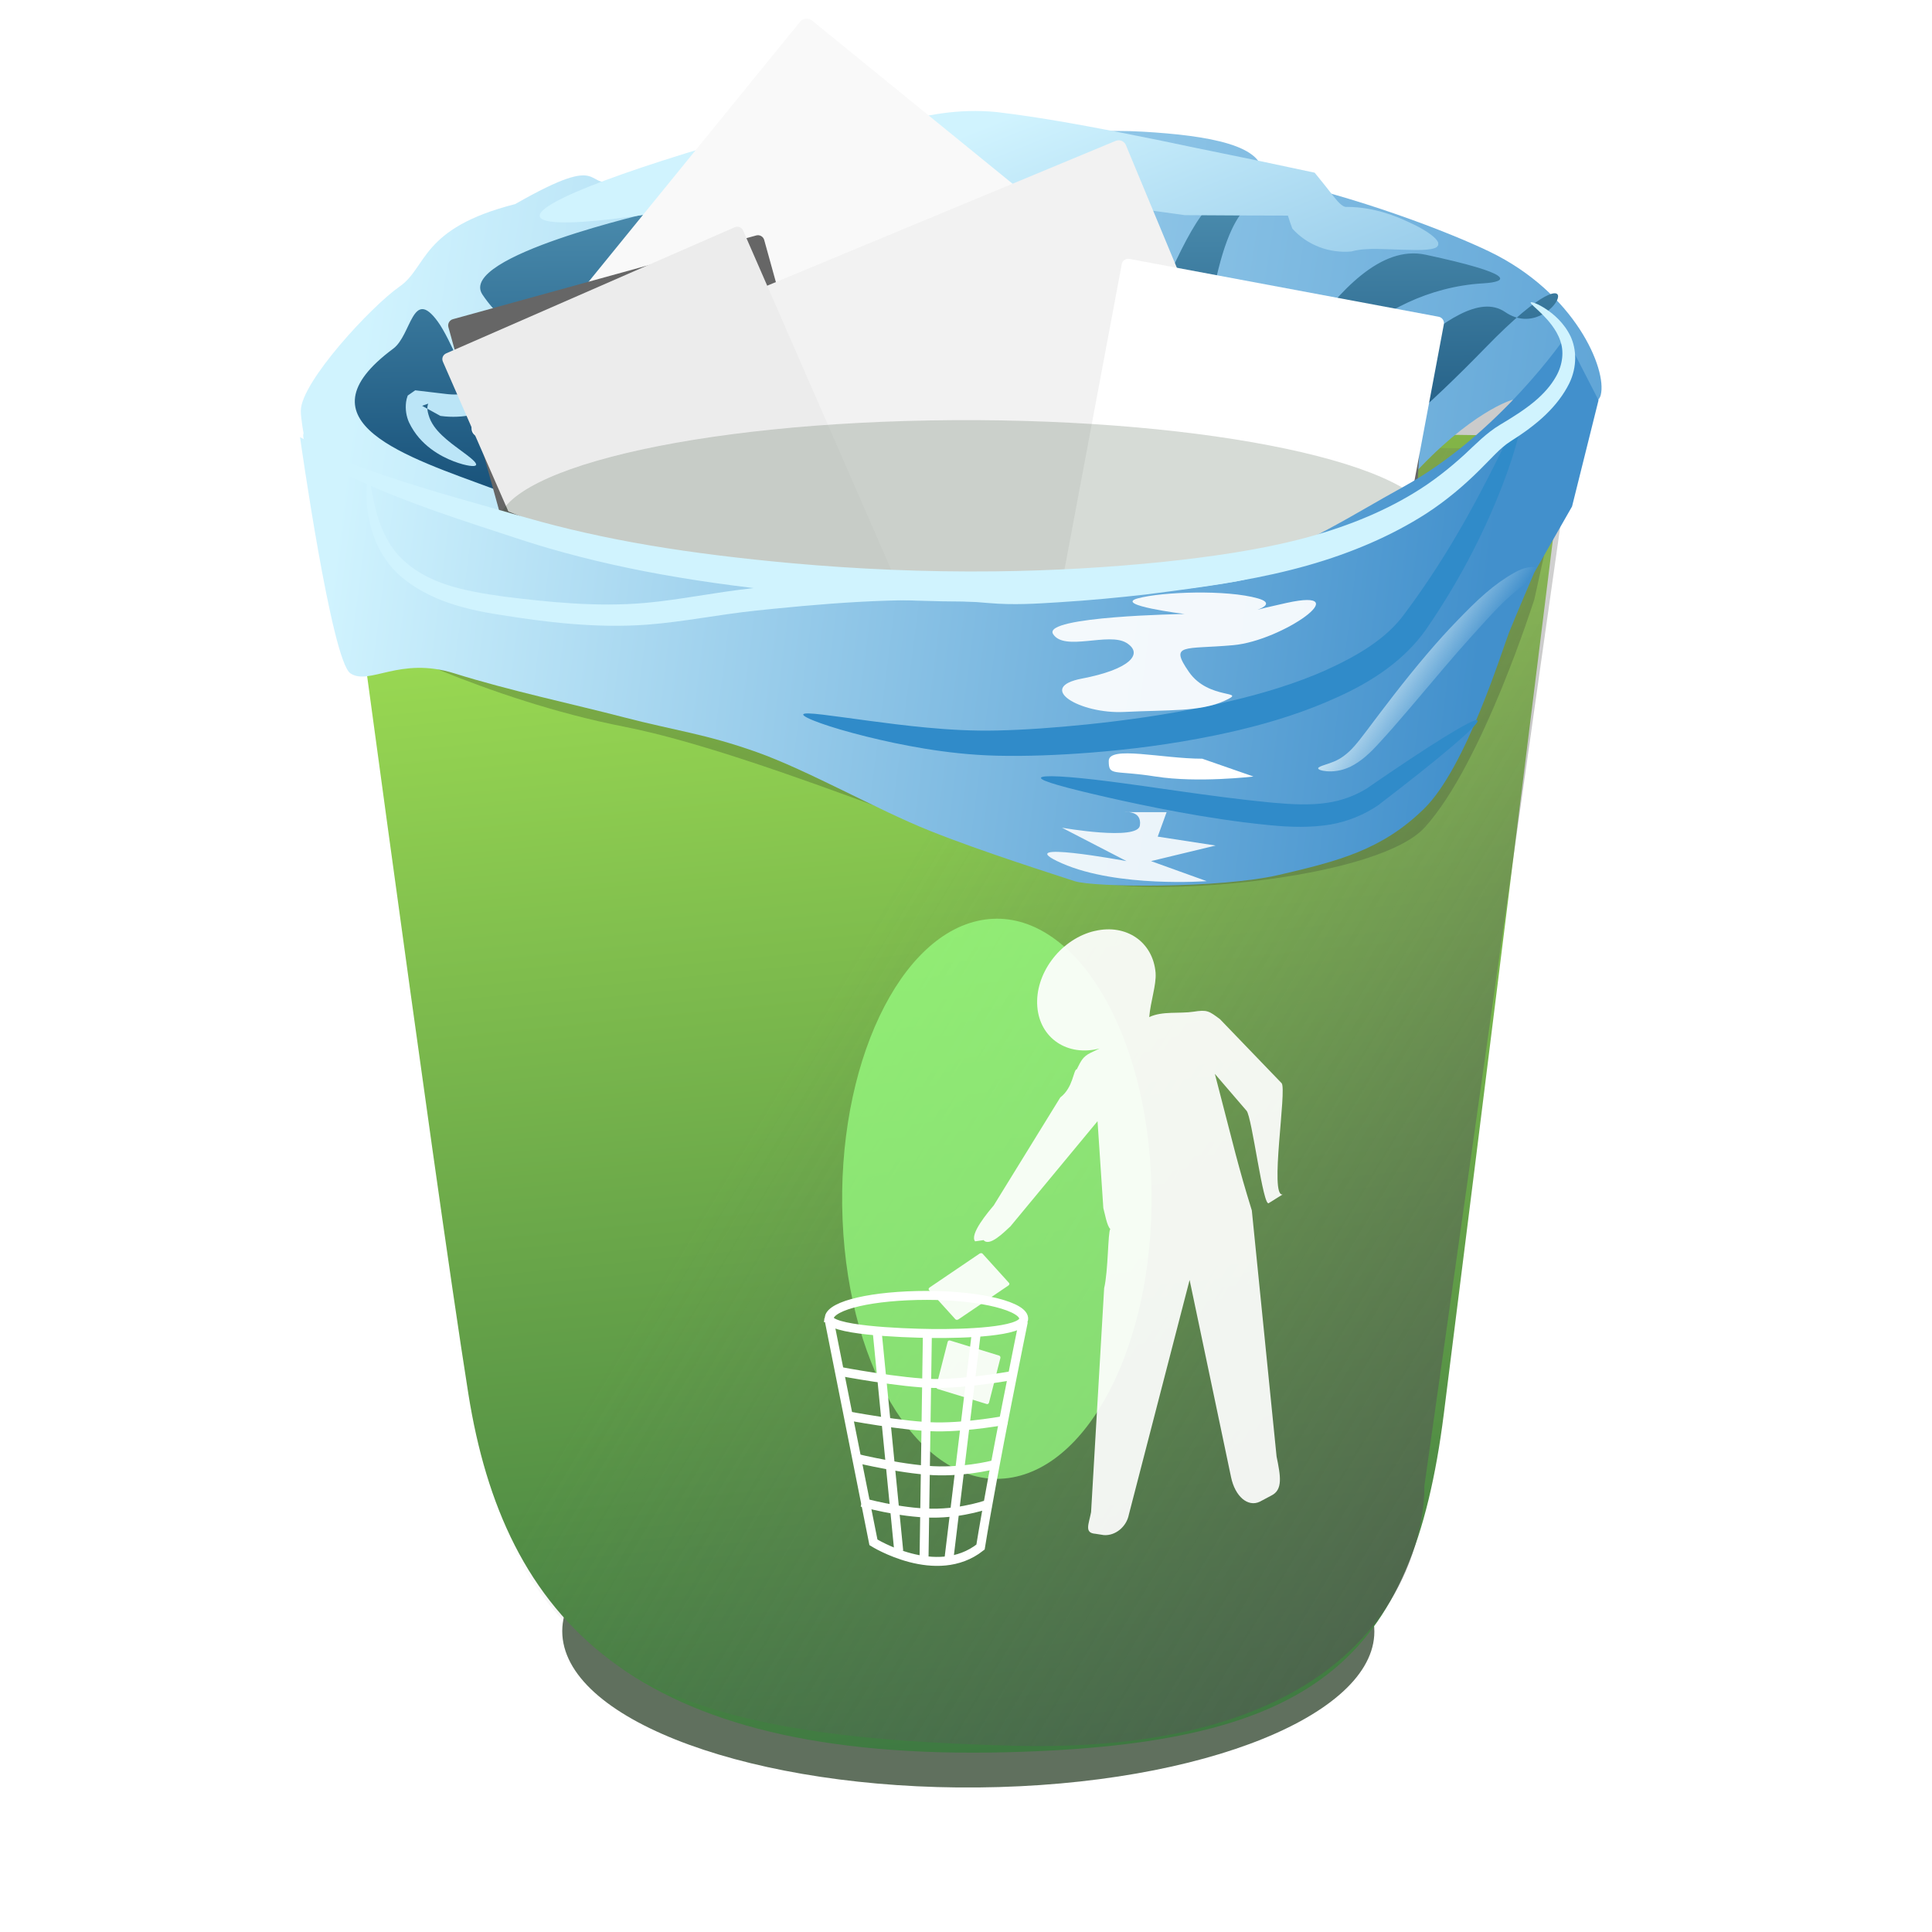<?xml version="1.0" encoding="UTF-8" standalone="no"?>
<!-- Created with Inkscape (http://www.inkscape.org/) -->

<svg
   xmlns:dc="http://purl.org/dc/elements/1.1/"
   xmlns:cc="http://creativecommons.org/ns#"
   xmlns:rdf="http://www.w3.org/1999/02/22-rdf-syntax-ns#"
   xmlns:svg="http://www.w3.org/2000/svg"
   xmlns="http://www.w3.org/2000/svg"
   xmlns:xlink="http://www.w3.org/1999/xlink"
   xmlns:sodipodi="http://sodipodi.sourceforge.net/DTD/sodipodi-0.dtd"
   xmlns:inkscape="http://www.inkscape.org/namespaces/inkscape"
   width="256"
   height="256"
   id="svg2"
   version="1.1"
   inkscape:version="0.48.3.1 r9886"
   sodipodi:docname="user-trash-full.svg">
  <defs
     id="defs4">
    <inkscape:path-effect
       effect="skeletal"
       id="path-effect3942"
       is_visible="true"
       pattern="M 0,5 C 0,2.24 2.24,0 5,0 7.76,0 10,2.24 10,5 10,7.76 7.76,10 5,10 2.24,10 0,7.76 0,5 z"
       copytype="single_stretched"
       prop_scale="1"
       scale_y_rel="false"
       spacing="0"
       normal_offset="0"
       tang_offset="0"
       prop_units="false"
       vertical_pattern="false"
       fuse_tolerance="0" />
    <linearGradient
       inkscape:collect="always"
       id="linearGradient3924">
      <stop
         style="stop-color:#ebfafe;stop-opacity:1;"
         offset="0"
         id="stop3926" />
      <stop
         style="stop-color:#ebfafe;stop-opacity:0;"
         offset="1"
         id="stop3928" />
    </linearGradient>
    <inkscape:path-effect
       effect="skeletal"
       id="path-effect3912"
       is_visible="true"
       pattern="m -4.041,800.352 c 0,-2.76 2.24,-5 5,-5 2.76,0 5,2.24 5,5 0,2.76 -2.24,5 -5,5 -2.76,0 -5,-2.24 -5,-5 z"
       copytype="single_stretched"
       prop_scale="0.4"
       scale_y_rel="false"
       spacing="0"
       normal_offset="0"
       tang_offset="0"
       prop_units="false"
       vertical_pattern="false"
       fuse_tolerance="0" />
    <inkscape:path-effect
       effect="skeletal"
       id="path-effect3880"
       is_visible="true"
       pattern="M 0,5 C 0,2.24 2.24,0 5,0 7.76,0 10,2.24 10,5 10,7.76 7.76,10 5,10 2.24,10 0,7.76 0,5 z"
       copytype="single_stretched"
       prop_scale="0.3"
       scale_y_rel="false"
       spacing="0"
       normal_offset="0"
       tang_offset="0"
       prop_units="false"
       vertical_pattern="false"
       fuse_tolerance="0" />
    <inkscape:path-effect
       effect="skeletal"
       id="path-effect3868"
       is_visible="true"
       pattern="m 1.01,795.301 c 0,-2.76 2.24,-5 5,-5 2.76,0 5,2.24 5,5 0,2.76 -2.24,5 -5,5 -2.76,0 -5,-2.24 -5,-5 z"
       copytype="single_stretched"
       prop_scale="1"
       scale_y_rel="false"
       spacing="0"
       normal_offset="0"
       tang_offset="0"
       prop_units="false"
       vertical_pattern="false"
       fuse_tolerance="0" />
    <inkscape:path-effect
       effect="skeletal"
       id="path-effect3864"
       is_visible="true"
       pattern="m 4.041,804.393 c 0,-2.76 2.24,-5 5,-5 2.76,0 5,2.24 5,5 0,2.76 -2.24,5 -5,5 -2.76,0 -5,-2.24 -5,-5 z"
       copytype="single_stretched"
       prop_scale="0.3"
       scale_y_rel="false"
       spacing="0"
       normal_offset="0"
       tang_offset="0"
       prop_units="false"
       vertical_pattern="false"
       fuse_tolerance="0" />
    <inkscape:path-effect
       effect="skeletal"
       id="path-effect3860"
       is_visible="true"
       pattern="M 0,5 C 0,2.24 2.24,0 5,0 7.76,0 10,2.24 10,5 10,7.76 7.76,10 5,10 2.24,10 0,7.76 0,5 z"
       copytype="single_stretched"
       prop_scale="0.29"
       scale_y_rel="false"
       spacing="0"
       normal_offset="0"
       tang_offset="0"
       prop_units="false"
       vertical_pattern="false"
       fuse_tolerance="0" />
    <inkscape:path-effect
       effect="skeletal"
       id="path-effect3856"
       is_visible="true"
       pattern="M 0,5 C 0,2.24 2.24,0 5,0 7.76,0 10,2.24 10,5 10,7.76 7.76,10 5,10 2.24,10 0,7.76 0,5 z"
       copytype="single_stretched"
       prop_scale="0.3"
       scale_y_rel="false"
       spacing="0"
       normal_offset="0"
       tang_offset="0"
       prop_units="false"
       vertical_pattern="false"
       fuse_tolerance="0" />
    <inkscape:path-effect
       effect="skeletal"
       id="path-effect3852"
       is_visible="true"
       pattern="m 0.59,5.885 c 0,-2.76 2.24,-5 5,-5 2.76,0 5,2.24 5,5 0,2.76 -2.24,5 -5,5 -2.76,0 -5,-2.24 -5,-5 z"
       copytype="single_stretched"
       prop_scale="0.4"
       scale_y_rel="false"
       spacing="0"
       normal_offset="0"
       tang_offset="0"
       prop_units="false"
       vertical_pattern="false"
       fuse_tolerance="0" />
    <linearGradient
       id="linearGradient3844">
      <stop
         id="stop3846"
         offset="0"
         style="stop-color:#4290cc;stop-opacity:1;" />
      <stop
         id="stop3848"
         offset="1"
         style="stop-color:#d0f3fe;stop-opacity:1;" />
    </linearGradient>
    <linearGradient
       id="linearGradient3838">
      <stop
         id="stop3840"
         offset="0"
         style="stop-color:#535353;stop-opacity:0.623;" />
      <stop
         id="stop3842"
         offset="1"
         style="stop-color:#666666;stop-opacity:0" />
    </linearGradient>
    <linearGradient
       id="linearGradient3786">
      <stop
         style="stop-color:#0a426c;stop-opacity:1;"
         offset="0"
         id="stop3788" />
      <stop
         style="stop-color:#98e4fc;stop-opacity:1;"
         offset="1"
         id="stop3790" />
    </linearGradient>
    <linearGradient
       id="linearGradient3768">
      <stop
         style="stop-color:#3c7741;stop-opacity:1;"
         offset="0"
         id="stop3770" />
      <stop
         style="stop-color:#a9e955;stop-opacity:1;"
         offset="1"
         id="stop3772" />
    </linearGradient>
    <filter
       inkscape:collect="always"
       id="filter3904"
       x="-1.213"
       width="3.425"
       y="-0.976"
       height="2.952">
      <feGaussianBlur
         inkscape:collect="always"
         stdDeviation="33.684"
         id="feGaussianBlur3906" />
    </filter>
    <filter
       inkscape:collect="always"
       id="filter3934"
       x="-0.14"
       width="1.279"
       y="-0.564"
       height="2.129">
      <feGaussianBlur
         inkscape:collect="always"
         stdDeviation="23.279"
         id="feGaussianBlur3936" />
    </filter>
    <linearGradient
       id="linearGradient3844-9">
      <stop
         id="stop3846-1"
         offset="0"
         style="stop-color:#4290cc;stop-opacity:1;" />
      <stop
         id="stop3848-2"
         offset="1"
         style="stop-color:#d0f3fe;stop-opacity:1;" />
    </linearGradient>
    <filter
       inkscape:collect="always"
       id="filter4002">
      <feGaussianBlur
         inkscape:collect="always"
         stdDeviation="6.335"
         id="feGaussianBlur4004" />
    </filter>
    <filter
       inkscape:collect="always"
       id="filter4016"
       x="-0.111"
       width="1.222"
       y="-0.566"
       height="2.131">
      <feGaussianBlur
         inkscape:collect="always"
         stdDeviation="11.189"
         id="feGaussianBlur4018" />
    </filter>
    <filter
       inkscape:collect="always"
       id="filter4265">
      <feGaussianBlur
         inkscape:collect="always"
         stdDeviation="2.243"
         id="feGaussianBlur4267" />
    </filter>
    <linearGradient
       inkscape:collect="always"
       xlink:href="#linearGradient3844"
       id="linearGradient4341"
       gradientUnits="userSpaceOnUse"
       x1="996.005"
       y1="277.734"
       x2="908.126"
       y2="59.541"
       gradientTransform="matrix(0.418,0,0,0.418,-252.295,789.4)" />
    <linearGradient
       inkscape:collect="always"
       xlink:href="#linearGradient3838"
       id="linearGradient4354"
       gradientUnits="userSpaceOnUse"
       gradientTransform="matrix(0.418,0,0,0.418,-251.578,791.182)"
       x1="1100.561"
       y1="461.566"
       x2="868.226"
       y2="322.165" />
    <linearGradient
       inkscape:collect="always"
       xlink:href="#linearGradient3786"
       id="linearGradient4358"
       gradientUnits="userSpaceOnUse"
       x1="918.91"
       y1="197.962"
       x2="917.327"
       y2="-59.627"
       gradientTransform="matrix(0.418,0,0,0.418,-252.295,789.4)" />
    <linearGradient
       inkscape:collect="always"
       xlink:href="#linearGradient3844"
       id="linearGradient4361"
       gradientUnits="userSpaceOnUse"
       x1="1212.857"
       y1="193.143"
       x2="720"
       y2="116"
       gradientTransform="matrix(0.418,0,0,0.418,-252.295,789.4)" />
    <linearGradient
       inkscape:collect="always"
       xlink:href="#linearGradient3768"
       id="linearGradient4365"
       gradientUnits="userSpaceOnUse"
       x1="935.178"
       y1="578.402"
       x2="891.465"
       y2="144.116"
       gradientTransform="matrix(0.418,0,0,0.418,-252.295,789.4)" />
    <linearGradient
       inkscape:collect="always"
       xlink:href="#linearGradient3844-9"
       id="linearGradient4553"
       gradientUnits="userSpaceOnUse"
       x1="195.667"
       y1="90.279"
       x2="44.641"
       y2="71.088" />
    <linearGradient
       inkscape:collect="always"
       xlink:href="#linearGradient3924"
       id="linearGradient4555"
       gradientUnits="userSpaceOnUse"
       gradientTransform="matrix(0.418,0,0,0.418,-252.295,789.4)"
       x1="1045.132"
       y1="210.822"
       x2="1067.436"
       y2="226.536" />
  </defs>
  <sodipodi:namedview
     id="base"
     pagecolor="#ffffff"
     bordercolor="#666666"
     borderopacity="1.0"
     inkscape:pageopacity="0.0"
     inkscape:pageshadow="2"
     inkscape:zoom="1.6948819"
     inkscape:cx="2.8227538"
     inkscape:cy="151.22955"
     inkscape:document-units="px"
     inkscape:current-layer="layer1"
     showgrid="false"
     showguides="true"
     inkscape:guide-bbox="true"
     inkscape:window-width="1434"
     inkscape:window-height="850"
     inkscape:window-x="0"
     inkscape:window-y="26"
     inkscape:window-maximized="1"
     inkscape:snap-global="false" />
  <g
     inkscape:label="Layer 1"
     inkscape:groupmode="layer"
     id="layer1"
     transform="translate(0,-796.362)">
    <path
       sodipodi:type="arc"
       style="opacity:0.851;fill:#253a21;fill-opacity:1;stroke:none;filter:url(#filter3934)"
       id="path3932"
       sodipodi:cx="963.68555"
       sodipodi:cy="560.05591"
       sodipodi:rx="200.01021"
       sodipodi:ry="49.497471"
       d="m 1163.118,556.295 c 8.393,27.258 -74.092,51.038 -184.235,53.115 -110.143,2.077 -206.236,-18.336 -214.629,-45.594 -8.393,-27.258 74.092,-51.038 184.235,-53.115 109.73,-2.069 205.602,18.188 214.545,45.332"
       transform="matrix(0.269,0,0,0.418,-130.926,778.423)"
       sodipodi:start="6.2071318"
       sodipodi:end="12.485013"
       sodipodi:open="true" />
    <path
       style="fill:url(#linearGradient4365);fill-opacity:1;stroke:none"
       d="m 44.081,852.064 c 0,0 13.281,99.45 17.979,128.992 4.699,29.541 21.649,48.789 71.525,47.483 40.457,-1.06 53.547,-11.842 57.725,-44.805 4.178,-32.963 16.158,-129.559 16.158,-129.559"
       id="path2998"
       inkscape:connector-curvature="0"
       sodipodi:nodetypes="czszc" />
    <path
       style="opacity:0.478;fill:#1a1a1a;fill-opacity:1;stroke:none;filter:url(#filter4002)"
       d="m 726.547,911.604 c -8.863,6.141 -31.315,30.305 -31.315,39.396 0,9.091 12.122,56.568 12.122,56.568 0,0 40.406,21.213 86.873,30.305 46.467,9.091 132.342,47.052 155.563,51.518 26.264,5.051 95.305,-1.823 110.107,-18.183 19.193,-21.213 36.366,-75.761 36.366,-75.761 0,0 9.091,-41.416 11.112,-49.498 2.02,-8.081 -8.081,-32.325 -35.355,-45.457 -12.253,-5.9 -41.829,-17.522 -71.974,-23.719 1.356,-9.884 -16.716,-13.055 -38.016,-14.279 -21.299,-1.225 -44.397,3.068 -67.378,3.826 -45.962,1.515 -72.339,2.588 -98.086,11.352 -12.873,4.382 -2.554,-9.848 -33.374,7.789 -30.106,7.638 -27.781,20.001 -36.644,26.142 z"
       id="path3776-3"
       inkscape:connector-curvature="0"
       sodipodi:nodetypes="zscssscsscssscz"
       transform="matrix(0.399,0,0,0.399,-234.095,478.562)" />
    <path
       style="fill:url(#linearGradient4354);fill-opacity:1;stroke:none"
       d="m 44.798,853.846 c 0,0 11.034,81.672 16.474,123.806 5.441,42.134 29.108,48.867 73,50.027 55.99,1.48 54.458,-34.38 54.458,-34.38 L 208.184,855.957"
       id="path2998-5"
       inkscape:connector-curvature="0"
       sodipodi:nodetypes="czscc" />
    <path
       sodipodi:type="arc"
       style="opacity:0.851;fill:#99ff84;fill-opacity:1;stroke:none;filter:url(#filter3904)"
       id="path3882"
       sodipodi:cx="934.39111"
       sodipodi:cy="392.37061"
       sodipodi:rx="33.335033"
       sodipodi:ry="41.416252"
       d="m 967.63,389.224 c 1.399,22.807 -12.349,42.705 -30.706,44.443 -18.357,1.738 -34.373,-15.342 -35.771,-38.15 -1.399,-22.807 12.349,-42.705 30.706,-44.443 18.074,-1.711 33.936,14.835 35.708,37.248"
       transform="matrix(0.615,0,0,0.896,-442.562,603.642)"
       sodipodi:start="6.2071318"
       sodipodi:end="12.46847"
       sodipodi:open="true" />
    <path
       style="opacity:0.918;fill:#ffffff;fill-opacity:1;stroke:none"
       d="m 145.091,919.712 c -0.134,0.032 -0.272,0.061 -0.406,0.099 -4.329,1.221 -7.568,5.663 -7.238,9.925 0.325,4.202 4.001,6.659 8.255,5.555 l -1.141,0.548 c -1.145,0.55 -1.328,1.147 -1.88,2.207 -0.461,0.019 -0.451,2.413 -2.187,3.731 l -8.818,14.308 c -0.765,0.906 -3.24,3.842 -2.47,4.761 l 1.126,-0.161 c 0.77,0.919 2.686,-1.025 3.557,-1.827 l 11.54,-13.933 0.767,11.512 c 0.19,0.652 0.471,2.373 0.922,2.773 -0.325,0.418 -0.267,5.577 -0.813,7.836 l -1.733,29.688 c -0.308,1.621 -0.937,2.757 0.594,2.864 l 1.102,0.172 c 1.531,0.107 3.006,-1.109 3.314,-2.73 l 8.047,-31.076 5.488,26.114 c 0.531,2.572 2.233,4.025 3.815,3.264 l 1.509,-0.803 c 1.581,-0.762 1.242,-2.609 0.711,-5.181 l -3.281,-32.609 c -1.012,-3.28 -1.399,-4.677 -2.173,-7.557 l -2.725,-10.539 4.199,4.887 c 0.73,0.811 2.202,12.963 2.959,12.231 l 1.829,-1.143 c -1.8,0.435 0.59,-13.927 -0.14,-14.738 l -8.162,-8.477 c -1.494,-1.115 -1.706,-1.275 -3.525,-0.994 -1.82,0.281 -4.135,-0.113 -5.855,0.713 0.172,-2.074 0.943,-4.23 0.844,-5.81 l 0,-0.047 c -0.341,-4.106 -3.885,-6.521 -8.028,-5.562 z m -15.188,42.712 c -0.037,0.012 -0.068,0.021 -0.102,0.044 l -6.621,4.49 c -0.135,0.091 -0.176,0.246 -0.086,0.346 l 3.502,3.868 c 0.09,0.1 0.272,0.101 0.406,0.01 l 6.613,-4.48 c 0.135,-0.091 0.176,-0.246 0.086,-0.346 l -3.502,-3.868 c -0.068,-0.075 -0.185,-0.096 -0.297,-0.064 z m -4.127,11.551 c -0.097,0.015 -0.182,0.094 -0.211,0.208 l -1.501,5.875 c -0.039,0.152 0.039,0.307 0.172,0.348 l 6.511,1.997 c 0.133,0.041 0.266,-0.044 0.305,-0.196 l 1.501,-5.882 c 0.039,-0.152 -0.032,-0.301 -0.164,-0.341 l -6.519,-2.003 c -0.033,-0.01 -0.062,-0.009 -0.094,-0.004 z"
       id="path4020"
       inkscape:connector-curvature="0"
       sodipodi:nodetypes="ccsccccccccccccccccccccccccccccccccccccccccccccccccccccccccc" />
    <g
       id="g4386">
      <path
         sodipodi:nodetypes="zscssscsscssscz"
         inkscape:connector-curvature="0"
         id="path3776"
         d="m 52.947,834.332 c -3.704,2.567 -13.088,12.666 -13.088,16.465 0,3.8 5.066,23.642 5.066,23.642 0,0 19.391,-13.246 38.811,-9.446 19.421,3.8 54.477,3.811 64.182,5.678 10.977,2.111 32.74,-4.099 38.926,-10.937 8.022,-8.866 13.53,-10.387 13.53,-10.387 0,0 10.892,2.716 11.736,-0.662 0.844,-3.377 -3.378,-13.51 -14.777,-18.998 -5.121,-2.466 -17.482,-7.323 -30.081,-9.913 0.567,-4.131 -6.987,-5.456 -15.889,-5.968 -8.902,-0.512 -18.556,1.282 -28.16,1.599 -19.21,0.633 -30.234,1.082 -40.995,4.745 -5.38,1.832 -1.067,-4.116 -13.948,3.256 -12.583,3.192 -11.611,8.359 -15.315,10.926 z"
         style="fill:url(#linearGradient4361);fill-opacity:1;stroke:none" />
      <path
         sodipodi:nodetypes="cscssszsssssssssssssssssc"
         inkscape:connector-curvature="0"
         id="path3794"
         d="m 71.628,841.087 c 0,0 -4.327,-0.633 -7.705,-5.7 -3.377,-5.066 22.798,-10.977 22.798,-10.977 0,0 -3.166,23.748 0.633,29.236 3.8,5.488 3.589,-9.816 5.7,-17.837 2.111,-8.022 -5.488,-11.61 -0.422,-14.143 5.066,-2.533 17.175,-1.292 23.22,4.433 6.045,5.725 0.422,33.986 6.333,25.542 5.911,-8.444 5.488,-32.086 11.399,-30.82 5.911,1.267 22.587,2.744 14.565,15.621 -8.287,13.302 -10.766,20.687 -4.855,18.576 5.911,-2.111 13.812,-35.735 20.265,-32.508 4.644,2.322 0.844,-2.322 -2.111,9.499 -2.955,11.821 -4.644,23.854 0.422,23.009 5.066,-0.844 15.199,-27.442 27.02,-24.909 11.821,2.533 11.188,3.589 7.599,3.8 -14.533,0.855 -24.487,13.51 -20.687,16.043 3.8,2.533 16.887,-16.887 23.642,-12.243 6.755,4.644 12.666,-10.977 -2.533,4.644 -15.199,15.621 -29.131,26.176 -50.24,26.598 -21.109,0.422 -69.872,-3.589 -81.271,-7.81 -11.399,-4.222 -26.387,-8.866 -13.299,-18.576 2.445,-1.814 2.533,-8.233 5.911,-3.589 3.377,4.644 8.971,23.326 14.46,23.748 5.488,0.422 -0.844,-21.637 -0.844,-21.637 z"
         style="fill:url(#linearGradient4358);fill-opacity:1;stroke:none" />
      <path
         inkscape:connector-curvature="0"
         inkscape:original-d="m 92.632117,822.9327 c 0,0 5.419782,0 11.441763,6.75499 6.02198,6.755 -9.032971,13.51 -6.021981,18.99843 3.010991,5.48843 15.657151,15.62093 15.657151,15.62093"
         inkscape:path-effect="#path-effect3868"
         id="path3866"
         d="m 92.632,822.933 c 0.005,-0.116 0.033,-0.231 0.087,-0.343 0,0 0,0 0,0 0.051,-0.106 0.127,-0.21 0.224,-0.308 0,0 0,0 0,0 0,0 0,0 0,0 0,0 0,0 0,0 0.197,-0.195 0.494,-0.37 0.871,-0.507 0,0 0,0 0,0 0,0 0,0 0,0 0.748,-0.272 1.867,-0.397 3.204,-0.236 0,0 0,0 0,0 1.406,0.175 3.091,0.656 4.867,1.534 1.776,0.878 3.64,2.157 5.359,3.79 0,0 0,0 0,0 1.089,1.002 2.05,2.466 2.608,4.459 0,0 0,0 0,0 0.366,1.686 0.326,3.34 -0.108,4.807 0,0 0,0 0,0 -0.892,2.857 -2.371,5.112 -3.719,6.672 -0.867,1.131 -1.702,2.081 -2.351,2.915 -0.33,0.424 -0.606,0.812 -0.813,1.178 -0.205,0.436 -0.35,0.569 -0.285,0.433 0,0 0,0 0,0 0.032,-0.33 -0.062,-0.611 -0.257,-0.981 0,0 0,0 0,0 0.514,1.22 1.603,2.532 2.727,4.025 0,0 0,0 0,0 0,0 0,0 0,1e-5 0,0 0,0 0,0 1.545,1.994 3.068,3.832 4.378,5.51 0,0 0,0 0,0 1.567,2.008 2.816,3.747 3.596,5.148 0,0 0,0 0,0 0.425,0.762 0.71,1.422 0.837,1.966 0,0 0,0 0,0 0.066,0.281 0.088,0.531 0.067,0.748 0,0 0,0 0,0 -0.011,0.11 -0.034,0.211 -0.068,0.304 0,0 0,0 0,0 0,0 0,0 0,0 -0.076,0.121 -0.114,0.186 -0.131,0.221 0,0 0,0 0,0 -0.017,0.034 -0.016,0.04 -0.015,0.041 0,0 0,0 0,0 0,0 0,0 0,0 0,0 0,0 0,0 0,0 0,0 0,0 0,0 0,0 0,0 0,0 0,0 0,0 3e-5,6e-5 2e-5,5e-5 2e-5,5e-5 0,0 10e-6,10e-6 -6e-5,-10e-6 0,0 0,0 0,0 0,0 0,0 0,0 0,0 0,0 0,0 0,0 0,0 0,0 0,0 0,0 0,0 0,0 0,0 0,0 -7.4e-4,-2.2e-4 -0.006,-3.6e-4 -0.036,0.024 0,0 0,0 0,0 -0.03,0.025 -0.086,0.075 -0.188,0.176 0,0 0,0 0,0 0,0 0,0 0,0 -0.084,0.053 -0.179,0.096 -0.285,0.129 0,0 0,0 0,0 -0.209,0.065 -0.461,0.092 -0.753,0.081 0,0 0,0 0,0 -0.565,-0.022 -1.279,-0.186 -2.118,-0.486 0,0 0,0 0,0 -1.541,-0.551 -3.513,-1.56 -5.756,-3.02 0,0 0,0 0,0 -1.866,-1.212 -3.946,-2.749 -6.092,-4.706 0,0 0,0 0,0 0,0 -10e-7,0 -10e-7,0 -1.477,-1.292 -3.177,-2.991 -4.696,-5.477 0,0 0,0 0,0 -0.886,-1.631 -1.232,-3.421 -0.974,-5.211 0,0 0,0 0,0 0.306,-1.697 0.847,-3.047 1.467,-4.005 0.469,-0.777 0.957,-1.488 1.444,-2.14 0.959,-1.282 1.88,-2.295 2.637,-3.148 1.209,-1.565 2.186,-2.481 2.397,-3.184 0,0 0,0 0,0 0.082,-0.195 0.196,-0.286 0.233,-0.224 0,0 0,0 0,0 0.161,0.033 0.067,-0.212 -0.085,-0.603 0,0 0,0 0,0 -1.049,-1.472 -2.058,-2.763 -3.017,-3.836 -0.959,-1.073 -1.871,-1.932 -2.677,-2.646 0,0 0,0 0,0 -0.763,-0.683 -1.386,-1.237 -1.845,-1.723 0,0 0,0 0,0 0,0 0,0 0,0 -0.232,-0.245 -0.408,-0.474 -0.534,-0.696 0,0 0,0 0,0 0,0 0,0 0,0 0,0 0,0 0,0 -0.066,-0.112 -0.116,-0.223 -0.15,-0.333 0,0 0,0 0,0 -0.035,-0.116 -0.054,-0.231 -0.049,-0.347 0,0 0,0 0,0 z"
         style="fill:#d0f3fe;fill-opacity:1;fill-rule:evenodd;stroke:none" />
      <path
         inkscape:connector-curvature="0"
         inkscape:original-d="m 66.456528,841.08675 c 0,0 4.22187,4.64406 -0.844377,7.59937 -5.066247,2.95531 -10.132494,0.42219 -10.132494,0.42219 0,0 -2.533121,4.22187 7.599373,8.86593"
         inkscape:path-effect="#path-effect3880"
         id="path3878"
         d="m 66.457,841.087 c 0.02,-0.017 0.044,-0.028 0.073,-0.034 0,0 0,0 0,0 0.026,-0.005 0.056,-0.006 0.089,-0.002 0.065,0.008 0.143,0.033 0.233,0.076 0,0 0,0 0,0 0,0 0,0 0,0 0.171,0.084 0.385,0.235 0.624,0.461 0,0 0,0 0,0 0.416,0.39 0.932,1.012 1.315,1.97 0,0 0,0 0,0 0.325,0.808 0.506,1.885 0.153,3.1 0,0 0,0 0,0 -0.439,1.293 -1.424,2.456 -2.653,3.191 0,0 0,0 0,0 0,0 -10e-7,0 -10e-7,0 -1.049,0.653 -2.275,1.165 -3.614,1.459 -1.339,0.294 -2.791,0.369 -4.252,0.172 -0.022,-0.003 -0.045,-0.006 -0.067,-0.009 -0.826,-0.449 -1.63,-0.898 -2.419,-1.332 0.021,-0.009 0.043,-0.018 0.064,-0.026 1e-6,0 3e-6,0 4e-6,0 0.054,-0.021 0.107,-0.042 0.161,-0.062 1e-6,0 3e-6,0 4e-6,0 0.197,-0.075 0.392,-0.144 0.585,-0.208 -0.031,0.064 -0.056,0.149 -0.078,0.248 -0.092,0.347 -0.023,0.787 0.107,1.221 0.307,1.124 1.025,2.002 1.808,2.75 0.783,0.749 1.631,1.366 2.344,1.892 0.713,0.526 1.296,0.958 1.67,1.296 0.374,0.338 0.545,0.582 0.48,0.725 -0.065,0.142 -0.361,0.175 -0.867,0.101 -0.506,-0.074 -1.226,-0.253 -2.112,-0.593 -0.885,-0.341 -1.94,-0.844 -3.005,-1.646 -1.064,-0.803 -2.139,-1.908 -2.901,-3.513 -0.341,-0.771 -0.516,-1.695 -0.386,-2.702 0.038,-0.272 0.108,-0.556 0.216,-0.847 0.232,-0.163 0.47,-0.329 0.714,-0.499 2e-6,0 4e-6,0 6e-6,0 0.066,-0.046 0.133,-0.093 0.201,-0.14 2e-6,0 4e-6,-10e-6 6e-6,-10e-6 0.027,-0.019 0.054,-0.037 0.081,-0.056 1.265,0.146 2.59,0.299 3.947,0.467 0.017,0.002 0.033,0.004 0.05,0.007 2.169,0.28 4.29,-0.161 5.916,-1.028 0,0 1e-6,0 1e-6,0 0,0 0,0 0,0 0.887,-0.5 1.6,-1.037 1.88,-1.664 0,0 0,0 0,0 0.304,-0.539 0.33,-1.234 0.27,-1.837 0,0 0,0 0,0 -0.083,-0.746 -0.314,-1.386 -0.471,-1.871 -10e-7,0 -10e-7,0 -10e-7,0 -0.091,-0.279 -0.163,-0.505 -0.197,-0.68 0,0 0,0 0,0 0,0 0,0 0,0 -0.019,-0.093 -0.027,-0.172 -0.022,-0.235 0.002,-0.032 0.008,-0.061 0.018,-0.085 0,0 0,0 0,0 0.01,-0.027 0.025,-0.049 0.045,-0.065 z"
         style="fill:#bbe5f7;fill-opacity:1;fill-rule:evenodd;stroke:none" />
      <path
         inkscape:connector-curvature="0"
         inkscape:original-d="m 71.522774,825.04363 32.930606,-8.02155 8.86593,2.53312 c 0,0 10.97687,-4.22187 18.15405,-3.3775 7.17719,0.84438 26.17561,4.22187 26.17561,4.22187 l 14.77658,1.68875 c 0,0 2.11091,5.06625 6.33277,4.64406 4.2219,-0.42218 11.82125,2.11094 11.82125,2.11094"
         inkscape:path-effect="#path-effect3942"
         id="path3940"
         d="m 71.523,825.044 c -0.231,-0.946 2.918,-2.645 8.701,-4.8 5.783,-2.154 14.202,-4.764 24.315,-7.535 2.751,0.718 5.621,1.495 8.591,2.325 7e-5,-3e-5 7e-5,-3e-5 7e-5,-3e-5 -0.118,-3e-5 -0.237,-6e-5 -0.355,7e-5 -0.33,3.1e-4 -0.661,0.001 -0.994,0.002 0.139,-0.056 0.275,-0.109 0.408,-0.16 0,0 0,0 0,0 0.483,-0.187 0.965,-0.366 1.445,-0.538 0,0 0,0 0,0 1.568,-0.563 3.187,-1.08 4.851,-1.541 3.844,-1.144 8.417,-2.097 13.574,-1.586 0.022,0.003 0.044,0.005 0.067,0.008 5.651,0.671 10.964,1.671 15.926,2.619 3.556,0.695 6.979,1.394 10.24,2.089 5.93,1.196 11.292,2.32 15.907,3.317 0,0 0,0 0,0 0.921,1.129 1.788,2.214 2.598,3.254 0,0 0,0 0,0 0.278,0.351 0.583,0.704 0.871,0.947 0.288,0.242 0.561,0.375 0.798,0.333 0,0 0,0 0,0 1.92,0.009 3.512,0.335 4.856,0.729 1.344,0.395 2.442,0.861 3.354,1.292 0,0 0,0 0,0 1.299,0.588 2.276,1.16 2.932,1.658 0,0 0,0 0,0 0.363,0.276 0.629,0.53 0.794,0.757 0,0 0,0 0,0 0,0 0,0 0,0 0.087,0.118 0.146,0.229 0.176,0.332 0,0 0,0 0,0 0,0 0,0 0,0 -0.013,0.137 -0.013,0.212 -0.009,0.252 0.004,0.039 0.011,0.045 0.012,0.046 0,0 0,0 0,0 0,0 0,0 0,0 0,0 0,0 0,0 0,0 0,0 0,0 0,0 0,0 0,0 0,0 0,0 0,0 1.2e-4,7e-5 9e-5,6e-5 9e-5,6e-5 0,0 3e-5,1e-5 -1.1e-4,-10e-6 0,0 0,0 0,0 0,0 0,0 0,0 0,0 0,0 0,0 0,0 0,0 0,0 0,0 0,0 0,0 0,0 0,0 0,0 -0.001,-1.7e-4 -0.011,2e-4 -0.037,0.029 -0.027,0.03 -0.071,0.089 -0.143,0.208 0,0 0,0 0,0 0,0 0,0 0,0 -0.084,0.065 -0.194,0.122 -0.329,0.17 0,0 0,0 0,0 0,0 0,0 0,0 -0.26,0.092 -0.612,0.154 -1.054,0.192 0,0 0,0 0,0 -0.798,0.067 -1.881,0.051 -3.217,0.01 0,0 0,0 0,0 -0.993,-0.025 -2.11,-0.091 -3.269,-0.104 -1.159,-0.013 -2.361,0.024 -3.478,0.337 0,0 0,0 0,0 -1.418,0.124 -2.86,-0.065 -4.208,-0.574 -1.348,-0.509 -2.601,-1.337 -3.603,-2.452 0,0 0,0 0,0 -0.218,-0.567 -0.413,-1.144 -0.588,-1.729 -6e-5,-1.4e-4 -6e-5,-1.4e-4 -6e-5,-1.4e-4 -4.181,-0.008 -8.764,-0.02 -13.647,-0.06 -3.373,-0.45 -6.912,-0.952 -10.582,-1.504 -5.038,-0.735 -10.219,-1.599 -15.475,-2.216 -0.021,-0.002 -0.041,-0.005 -0.062,-0.007 -2.924,-0.44 -6.326,0.352 -9.931,1.15 -1.45,0.351 -2.873,0.746 -4.267,1.176 -10e-6,0 -10e-6,0 -10e-6,0 -0.426,0.131 -0.843,0.264 -1.249,0.398 0,0 0,0 0,0 -0.112,0.037 -0.219,0.073 -0.322,0.108 -0.397,0.025 -0.792,0.05 -1.186,0.075 -0.141,0.009 -0.283,0.018 -0.424,0.026 -5e-5,0 -5e-5,0 -5e-5,0 -3.171,-0.925 -6.227,-1.841 -9.141,-2.741 -9.421,1.987 -17.467,3.388 -23.266,4.055 -5.799,0.667 -9.349,0.6 -9.58,-0.347 z"
         style="fill:url(#linearGradient4341);fill-opacity:1;fill-rule:evenodd;stroke:none" />
    </g>
    <path
       inkscape:connector-curvature="0"
       style="fill:#f9f9f9;fill-opacity:1;stroke:none"
       d="m 106.786,798.842 c -0.273,0.028 -0.562,0.144 -0.75,0.375 l -43.312,53.25 c -0.376,0.462 -0.306,1.155 0.156,1.531 l 16.75,13.625 c 6.73,1.469 24.757,6.092 34.844,7.281 l 33.688,-41.438 c 0.376,-0.462 0.306,-1.124 -0.156,-1.5 l -40.438,-32.906 c -0.231,-0.188 -0.508,-0.247 -0.781,-0.219 z"
       id="rect4141" />
    <path
       inkscape:connector-curvature="0"
       style="fill:#666666;fill-opacity:1;stroke:none;filter:url(#filter4265)"
       d="m 149.042,822.218 c -0.14,-7.5e-4 -0.269,0.037 -0.406,0.094 l -43.938,18.25 -3.438,-12.406 c -0.127,-0.459 -0.603,-0.721 -1.062,-0.594 l -40.187,11.094 c -0.459,0.127 -0.721,0.603 -0.594,1.062 l 7.125,25.75 c 4.561,2.516 9.589,5.067 12,5.469 5.006,0.834 34.615,8.741 42.125,7.906 7.51,-0.834 40.064,1.694 47.156,-3.312 3.575,-2.524 12.161,-7.986 19.875,-12.812 l 1.25,-21.375 c 0.028,-0.476 -0.337,-0.879 -0.812,-0.906 l -31.562,-1.812 -6.531,-15.719 c -0.171,-0.413 -0.581,-0.685 -1,-0.688 z"
       id="rect4141-2-75" />
    <path
       inkscape:connector-curvature="0"
       style="fill:#f2f2f2;fill-opacity:1;stroke:none"
       d="m 148.227,814.951 c -0.14,-7.5e-4 -0.3,0.037 -0.438,0.094 l -48.125,20 c -0.55,0.228 -0.822,0.856 -0.594,1.406 l 14.875,35.812 c 3.094,0.451 5.673,0.675 7.25,0.5 7.51,-0.834 40.064,1.663 47.156,-3.344 0.632,-0.446 1.583,-1.076 2.5,-1.688 l -21.656,-52.125 c -0.171,-0.413 -0.55,-0.654 -0.969,-0.656 z"
       id="rect4141-2" />
    <path
       inkscape:connector-curvature="0"
       style="fill:#ffffff;fill-opacity:1;stroke:none"
       d="m 149.643,830.666 c -0.468,-0.088 -0.914,0.223 -1.002,0.691 l -7.622,40.643 c 10.827,1.371 22.38,2.365 26.605,0.125 3.526,-1.87 11.603,-5.653 19.259,-9.194 l 4.435,-23.597 c 0.088,-0.468 -0.223,-0.914 -0.691,-1.002 l -40.984,-7.666 z"
       id="rect4141-2-7" />
    <path
       inkscape:connector-curvature="0"
       style="fill:#ececec;fill-opacity:1;stroke:none"
       d="m 97.672,826.402 c -0.112,10e-4 -0.227,0.032 -0.336,0.08 l -38.209,16.699 c -0.437,0.191 -0.632,0.668 -0.442,1.105 l 8.676,19.847 c 5.563,2.263 14.443,5.705 17.841,5.784 3.734,0.087 21.19,2.076 33.075,2.376 L 98.472,826.919 c -0.143,-0.327 -0.465,-0.521 -0.8,-0.517 z"
       id="rect4141-2-7-2" />
    <path
       sodipodi:type="arc"
       style="opacity:0.43;fill:#253a21;fill-opacity:1;stroke:none;filter:url(#filter4016)"
       id="path4006"
       sodipodi:cx="910.14746"
       sodipodi:cy="157.51013"
       sodipodi:rx="120.71323"
       sodipodi:ry="23.738585"
       d="m 1030.512,155.706 c 5.066,13.073 -44.717,24.477 -111.192,25.474 -66.475,0.996 -124.471,-8.794 -129.536,-21.866 -5.065,-13.073 44.717,-24.477 111.192,-25.474 66.226,-0.992 124.088,8.723 129.486,21.741"
       transform="matrix(0.514,0,0,0.591,-339.844,772.971)"
       sodipodi:start="6.2071318"
       sodipodi:end="12.485013"
       sodipodi:open="true" />
    <g
       id="g4557">
      <g
         transform="translate(-0.295,1.77)"
         id="g4545">
        <g
           id="g4535">
          <path
             sodipodi:nodetypes="czzzzzzzzsccccsssc"
             transform="translate(0,796.362)"
             inkscape:connector-curvature="0"
             id="path4368"
             d="m 40.051,56.161 c 0,0 4.172,29.621 6.675,31.29 2.503,1.669 6.524,-2.275 13.768,0 7.244,2.275 15.854,4.101 22.529,5.841 6.675,1.739 10.719,2.172 17.522,4.589 6.803,2.417 15.902,7.611 22.946,10.43 7.044,2.819 16.688,5.841 19.191,6.675 2.503,0.834 19.291,0.994 27.118,-0.834 7.827,-1.829 13.59,-3.277 19.191,-8.761 5.601,-5.484 10.43,-21.277 11.264,-23.363 0.834,-2.086 3.338,-7.927 3.338,-7.927 l 5.006,-8.761 3.51,-14.084 -4.345,-8.445 c 0,0 -8.761,12.933 -21.694,20.026 C 173.138,69.928 161.874,79.107 128.081,76.603 94.287,74.1 70.507,69.511 59.243,64.922 47.978,60.333 40.051,56.161 40.051,56.161 z"
             style="fill:url(#linearGradient4553);fill-opacity:1;stroke:none" />
          <path
             inkscape:connector-curvature="0"
             inkscape:original-d="m 138.22836,897.65984 c 29.13091,4.64406 36.7303,7.17718 43.90749,2.53312 7.17719,-4.64406 13.93216,-10.13249 13.93216,-10.13249"
             inkscape:path-effect="#path-effect3856"
             id="path3854"
             d="m 138.228,897.66 c 0.065,-0.405 3.505,-0.231 8.999,0.467 2.747,0.349 6.005,0.825 9.612,1.335 3.607,0.51 7.562,1.051 11.722,1.456 0.142,0.013 0.285,0.026 0.427,0.039 2.534,0.229 4.936,0.343 7.129,0.015 1.937,-0.27 3.735,-0.956 5.258,-1.886 8.334,-5.759 14.298,-9.469 14.689,-9.029 0.003,0.004 0.003,0.004 0.003,0.004 0,0 3e-5,-2e-5 0.003,0.004 0.323,0.49 -5.049,5.024 -13.175,11.236 -1.791,1.214 -3.948,2.137 -6.326,2.547 -2.56,0.422 -5.23,0.351 -7.861,0.099 -0.148,-0.014 -0.295,-0.029 -0.442,-0.044 -4.254,-0.423 -8.257,-1.058 -11.871,-1.724 -3.614,-0.666 -6.839,-1.36 -9.537,-1.975 -5.396,-1.231 -8.696,-2.137 -8.631,-2.543 z"
             style="fill:#308bc9;fill-opacity:1;fill-rule:evenodd;stroke:none" />
          <path
             inkscape:connector-curvature="0"
             inkscape:original-d="m 204.08957,874.43954 c 0,0 3.37749,-10.55468 -9.7103,3.3775 -13.08779,13.93218 -13.08779,18.57624 -19.42061,18.57624"
             inkscape:path-effect="#path-effect3860"
             id="path3858"
             d="m 204.09,874.439 c -0.18,-0.041 -0.238,-0.589 -0.191,-1.537 0,0 0,0 0,0 -0.014,-0.321 -0.031,-0.677 -0.121,-1.015 -0.083,-0.243 -0.141,-0.46 -0.237,-0.454 0.039,0.001 -0.077,0.069 -0.216,0.079 -0.381,0.083 -0.795,0.401 -1.354,0.78 -1.001,0.732 -2.044,1.655 -3.128,2.756 -1.084,1.101 -2.21,2.379 -3.443,3.727 -1.205,1.329 -2.445,2.754 -3.715,4.244 -3.208,3.765 -6.145,7.328 -8.665,10.05 0,0 0,0 0,0 -0.595,0.657 -1.211,1.284 -1.844,1.816 -0.633,0.531 -1.283,0.966 -1.922,1.286 -1.321,0.632 -2.443,0.674 -3.182,0.613 -0.738,-0.061 -1.113,-0.234 -1.113,-0.39 0,-0.156 0.377,-0.291 1.015,-0.503 0.639,-0.212 1.562,-0.493 2.421,-1.161 0.458,-0.335 0.916,-0.766 1.384,-1.296 0.468,-0.529 0.945,-1.158 1.473,-1.844 0,0 0,0 0,0 2.207,-2.931 4.96,-6.62 8.227,-10.451 1.292,-1.516 2.591,-2.955 3.88,-4.281 1.259,-1.304 2.508,-2.568 3.764,-3.652 1.255,-1.084 2.516,-1.988 3.729,-2.668 0.626,-0.376 1.399,-0.709 2.218,-0.799 0.573,-0.092 1.198,0.143 1.667,0.625 0.379,0.538 0.448,1.027 0.42,1.4 -0.012,0.545 -0.117,0.978 -0.227,1.328 0,0 0,0 0,0 -0.372,0.915 -0.66,1.388 -0.84,1.347 z"
             style="fill:url(#linearGradient4555);fill-opacity:1;fill-rule:evenodd;stroke:none" />
          <path
             sodipodi:nodetypes="csssc"
             inkscape:connector-curvature="0"
             inkscape:original-d="m 49.146848,857.97424 c 0,10.97687 5.910623,15.19875 17.731866,16.88748 18.550313,2.65006 21.53155,0.42221 33.352796,-0.84436 11.82124,-1.26656 22.79811,-1.68875 31.24185,-0.84438 8.44375,0.84438 34.61937,-2.11093 34.61937,-2.11093"
             inkscape:path-effect="#path-effect3864"
             id="path3862"
             d="m 49.147,857.974 c 0.086,0 0.165,0.306 0.27,0.888 0.105,0.582 0.235,1.444 0.483,2.531 0.248,1.087 0.611,2.404 1.255,3.791 0.644,1.387 1.567,2.849 3.033,4.036 1.44,1.228 3.273,2.199 5.459,2.906 2.186,0.707 4.727,1.147 7.407,1.512 2.864,0.359 5.902,0.707 9.069,0.902 3.167,0.196 6.461,0.238 9.834,-0.075 4.444,-0.402 9.116,-1.398 14.115,-1.939 0.818,-0.089 1.641,-0.176 2.469,-0.26 5.189,-0.526 10.275,-0.9 15.153,-0.996 4.878,-0.097 9.548,0.086 13.913,0.572 2.994,0.343 5.956,0.222 8.779,0.152 4.257,-0.109 8.111,-0.32 11.465,-0.501 8.848,-0.599 14.184,-0.787 14.242,-0.434 0,0 0,0 0,0 0,0 0,0 0,0 0,0 0,0 0,0 0,0 0,0 0,0 0,0 0,0 0,0 0,0 0,0 0,0 2.6e-4,0.002 2.5e-4,0.002 2.5e-4,0.002 0,0 1e-5,0 1.9e-4,0.002 0,0 0,0 0,0 0,0 0,0 0,0 0,0 0,0 0,0 0,0 0,0 0,0 0,0 0,0 0,0 0,0 0,0 0,0 0.016,0.358 -5.255,1.199 -14.073,2.313 -3.351,0.377 -7.221,0.765 -11.53,1.027 -2.813,0.175 -5.873,0.383 -9.15,0.099 -4.247,-0.375 -8.795,-0.471 -13.572,-0.318 -4.776,0.153 -9.781,0.553 -14.926,1.07 -0.821,0.083 -1.638,0.167 -2.451,0.253 -4.793,0.508 -9.515,1.473 -14.191,1.843 -3.576,0.275 -7.014,0.174 -10.275,-0.096 -3.261,-0.27 -6.344,-0.708 -9.222,-1.17 -2.747,-0.41 -5.436,-1.003 -7.786,-1.909 -2.35,-0.906 -4.363,-2.123 -5.946,-3.594 -1.606,-1.556 -2.536,-3.279 -3.122,-4.856 -0.586,-1.577 -0.826,-3.014 -0.93,-4.179 -0.104,-1.165 -0.071,-2.065 -0.01,-2.666 0.061,-0.601 0.151,-0.906 0.237,-0.906 z"
             style="fill:#d0f3fe;fill-opacity:1;fill-rule:evenodd;stroke:none" />
        </g>
        <path
           style="fill:#308bc9;fill-opacity:1;fill-rule:evenodd;stroke:none"
           d="m 106.732,889.257 c 0.007,-0.026 0.029,-0.048 0.065,-0.066 0,0 0,0 0,0 0.035,-0.017 0.083,-0.031 0.144,-0.042 0,0 0,0 0,0 0,0 0,0 0,0 0.121,-0.021 0.293,-0.028 0.514,-0.023 0,0 0,0 0,0 0,0 0,0 0,0 0.432,0.01 1.051,0.066 1.846,0.159 0,0 0,0 0,0 1.494,0.175 3.605,0.481 6.247,0.831 0,0 0,0 0,0 2.184,0.288 4.73,0.624 7.575,0.889 2.845,0.265 5.989,0.462 9.362,0.38 0,0 0,0 0,0 3.691,-0.085 7.684,-0.374 11.916,-0.809 0,0 0,0 0,0 5.077,-0.525 10.459,-1.275 15.965,-2.43 1.048,-0.221 2.1,-0.454 3.152,-0.704 4.393,-1.043 8.557,-2.327 12.34,-3.997 2.172,-0.981 4.238,-2.05 6.032,-3.275 1.794,-1.226 3.317,-2.609 4.471,-4.185 0,0 0,0 0,0 5.126,-6.851 8.632,-13.281 11.048,-17.97 0,0 0,0 0,0 1.284,-2.493 2.252,-4.501 2.954,-5.885 0,0 0,0 0,0 0.36,-0.71 0.649,-1.254 0.873,-1.616 0,0 0,0 0,0 0.113,-0.183 0.21,-0.32 0.291,-0.407 0,0 0,0 0,0 0,0 0,0 0,0 0.04,-0.044 0.077,-0.075 0.109,-0.095 0,0 0,0 0,0 0,0 0,0 0,0 0.079,-0.004 0.088,-0.017 0.088,-0.018 0,0 0,0 0,0 0,0 0,0 0,0 4e-5,-7e-5 3e-5,-5e-5 3e-5,-5e-5 0,0 1e-5,-2e-5 -10e-6,6e-5 0,0 0,0 0,0 0,0 0,0 0,0 -2.4e-4,0.001 -7.3e-4,0.017 0.062,0.066 0,0 0,0 0,0 0,0 0,0 0,0 0.015,0.035 0.026,0.082 0.033,0.142 0,0 0,0 0,0 0,0 0,0 0,0 0.013,0.119 0.009,0.289 -0.014,0.505 0,0 0,0 0,0 -0.044,0.428 -0.16,1.044 -0.354,1.826 0,0 0,0 0,0 -0.377,1.526 -1.05,3.697 -2.077,6.362 0,0 0,0 0,0 -1.931,5.013 -5.104,11.845 -10.151,19.147 0,0 0,0 0,0 -1.39,1.963 -3.15,3.689 -5.162,5.175 -2.012,1.486 -4.276,2.733 -6.606,3.777 -4.043,1.852 -8.445,3.26 -13.012,4.343 -1.095,0.26 -2.184,0.498 -3.265,0.719 -5.696,1.17 -11.238,1.862 -16.438,2.267 -4.32,0.338 -8.439,0.489 -12.255,0.405 0,0 0,0 0,0 -3.566,-0.082 -6.82,-0.47 -9.721,-0.947 -2.901,-0.477 -5.449,-1.043 -7.611,-1.578 0,0 0,0 0,0 -2.624,-0.647 -4.689,-1.272 -6.118,-1.78 0,0 0,0 0,0 -0.76,-0.27 -1.341,-0.509 -1.729,-0.704 0,0 0,0 0,0 0,0 0,0 0,0 -0.199,-0.1 -0.348,-0.189 -0.444,-0.266 0,0 0,0 0,0 0,0 0,0 0,0 -0.049,-0.039 -0.084,-0.074 -0.106,-0.106 0,0 0,0 0,0 -0.023,-0.033 -0.031,-0.063 -0.024,-0.089 0,0 0,0 0,0 z"
           id="path3850"
           inkscape:path-effect="#path-effect3852"
           inkscape:original-d="m 106.73214,889.25674 c 0,0 14.35436,3.79968 25.75342,3.79968 11.39906,0 45.59623,-2.53312 55.30653,-16.04311 9.71031,-13.50999 13.93217,-27.01998 13.93217,-27.01998"
           inkscape:connector-curvature="0" />
      </g>
      <path
         sodipodi:nodetypes="csssc"
         inkscape:connector-curvature="0"
         inkscape:original-d="m 202.82304,836.44269 c 0,0 13.41926,7.01022 -3.37749,17.30968 -5.45714,3.3462 -9.71035,15.19874 -45.17408,18.99843 -35.2644,3.77831 -68.394332,-1.26657 -84.859635,-6.33281 -16.465299,-5.06625 -28.708732,-8.86594 -29.130918,-12.66562"
         inkscape:path-effect="#path-effect3912"
         id="path3910"
         d="m 202.823,836.443 c 0.005,-0.01 0.014,-0.017 0.027,-0.023 0.012,-0.005 0.026,-0.009 0.044,-0.01 0,0 0,0 0,0 0.035,-0.003 0.082,5.7e-4 0.141,0.012 0,0 0,0 0,0 0.113,0.021 0.269,0.071 0.465,0.151 0,0 0,0 0,0 0.358,0.147 0.853,0.4 1.443,0.801 0,0 0,0 0,0 0,0 0,0 0,0 0.481,0.325 1.034,0.752 1.595,1.331 0.561,0.579 1.134,1.31 1.585,2.259 0,0 0,0 0,0 0.382,0.841 0.606,1.825 0.597,2.891 -0.009,1.066 -0.252,2.215 -0.79,3.314 0,0 0,0 0,0 0,0 0,0 0,0 -0.733,1.476 -1.8,2.878 -3.143,4.165 -1.343,1.287 -2.963,2.457 -4.662,3.527 0,0 0,0 0,0 -1.356,0.858 -2.548,2.287 -4.066,3.773 0,0 0,0 0,0 -2.036,2.024 -4.374,4.03 -7.106,5.798 0,0 0,0 0,0 0,0 0,0 0,0 0,0 0,0 0,0 -4.515,2.894 -9.805,5.182 -15.658,6.844 -5.852,1.662 -12.265,2.697 -18.817,3.409 -7.209,0.808 -14.773,1.29 -22.558,1.38 -9.504,0.11 -18.69,-0.369 -27.313,-1.254 -6.749,-0.689 -13.197,-1.587 -19.182,-2.749 -5.985,-1.163 -11.507,-2.59 -16.455,-4.209 -4.186,-1.372 -8.058,-2.624 -11.501,-3.848 -3.443,-1.224 -6.456,-2.416 -8.98,-3.539 -1.286,-0.569 -2.466,-1.127 -3.492,-1.692 -1.026,-0.565 -1.9,-1.135 -2.614,-1.68 0,0 -10e-7,0 -2e-6,0 -0.523,-0.366 -1.001,-0.78 -1.35,-1.181 -0.349,-0.401 -0.574,-0.789 -0.7,-1.115 -0.252,-0.653 -0.15,-1.033 -0.053,-1.043 0.097,-0.011 0.181,0.322 0.541,0.772 0.18,0.225 0.441,0.478 0.81,0.747 0.369,0.269 0.851,0.553 1.375,0.88 10e-7,0 10e-7,0 2e-6,0 0.736,0.415 1.614,0.847 2.643,1.278 1.028,0.432 2.209,0.861 3.521,1.326 2.563,0.902 5.596,1.879 9.062,2.906 3.466,1.026 7.367,2.098 11.62,3.323 4.881,1.405 10.309,2.636 16.2,3.635 5.891,0.999 12.244,1.767 18.924,2.373 8.507,0.766 17.549,1.181 26.898,1.073 7.658,-0.088 15.095,-0.523 22.19,-1.248 6.452,-0.681 12.667,-1.577 18.285,-3.029 5.618,-1.452 10.64,-3.461 14.919,-6.057 0,0 0,0 0,0 1e-5,0 1e-5,0 1e-5,0 0,0 0,0 0,0 2.553,-1.531 4.804,-3.33 6.816,-5.169 0,0 0,0 0,0 1.428,-1.324 2.879,-2.841 4.681,-3.919 0,0 0,0 0,0 1.667,-0.994 3.218,-1.975 4.486,-3.025 1.268,-1.05 2.256,-2.17 2.929,-3.369 0,-10e-6 0,-10e-6 0,-10e-6 0,0 0,0 0,0 0.461,-0.801 0.729,-1.668 0.815,-2.483 0.086,-0.815 -0.008,-1.579 -0.245,-2.241 0,0 0,0 0,0 -0.269,-0.802 -0.685,-1.48 -1.111,-2.054 -0.426,-0.574 -0.865,-1.045 -1.248,-1.432 0,0 0,0 0,0 0,0 0,0 0,0 -0.473,-0.474 -0.869,-0.821 -1.143,-1.075 0,0 0,0 0,0 -0.15,-0.139 -0.263,-0.249 -0.336,-0.334 0,0 0,0 0,0 -0.038,-0.044 -0.065,-0.082 -0.081,-0.113 0,0 0,0 0,0 -0.008,-0.016 -0.013,-0.03 -0.015,-0.042 -0.002,-0.013 -5.2e-4,-0.025 0.005,-0.034 z"
         style="fill:#d0f3fe;fill-opacity:1;fill-rule:evenodd;stroke:none" />
    </g>
    <path
       style="fill:#ffffff;stroke:none;stroke-width:1px;stroke-linecap:butt;stroke-linejoin:miter;stroke-opacity:1;opacity:0.92"
       d="m 156.943,81.357 c 0,0 -18.88,0.295 -17.405,2.655 1.475,2.36 7.375,-0.295 9.735,1.18 2.36,1.475 0.295,3.54 -5.9,4.72 -6.195,1.18 -0.295,4.72 5.605,4.425 5.9,-0.295 10.03,0 13.275,-1.475 3.245,-1.475 -2.065,0 -4.72,-3.835 -2.655,-3.835 -0.59,-2.95 5.9,-3.54 6.49,-0.59 16.52,-7.67 7.08,-5.605 -9.44,2.065 0.295,0.59 -3.835,-0.59 -4.13,-1.18 -12.685,-0.885 -15.93,0 -3.245,0.885 6.195,2.065 6.195,2.065 z"
       id="path4567"
       inkscape:connector-curvature="0"
       transform="translate(0,796.362)" />
    <path
       style="fill:#ffffff;stroke:none;stroke-width:1px;stroke-linecap:butt;stroke-linejoin:miter;stroke-opacity:1;fill-opacity:1"
       d="m 159.303,100.532 c -5.31,0 -12.39,-1.77 -12.39,0.295 0,2.065 0.59,1.18 6.195,2.065 5.605,0.885 12.98,0 12.98,0 z"
       id="path4569"
       inkscape:connector-curvature="0"
       transform="translate(0,796.362)" />
    <path
       style="fill:#ffffff;stroke:none;stroke-width:1px;stroke-linecap:butt;stroke-linejoin:miter;stroke-opacity:1;fill-opacity:1;opacity:0.87"
       d="m 148.978,107.612 c 0,0 2.36,-0.295 2.065,1.77 -0.295,2.065 -10.325,0.295 -10.325,0.295 l 8.555,4.425 c 0,0 -15.93,-2.95 -8.555,0.295 7.375,3.245 19.175,2.36 19.175,2.36 l -7.375,-2.655 8.555,-2.065 -7.67,-1.18 1.18,-3.245 z"
       id="path4571"
       inkscape:connector-curvature="0"
       transform="translate(0,796.362)" />
    <g
       id="g4770"
       style="stroke:#ffffff;stroke-opacity:1"
       transform="translate(-156.965,-30)">
      <path
         inkscape:connector-curvature="0"
         id="path4694"
         d="m 266.766,1000.947 5.934,29.782 c 0,0 8.358,5.242 14.189,0.627 1.701,-10.514 5.676,-29.878 5.676,-29.878"
         style="fill:none;stroke:#ffffff;stroke-width:1.187;stroke-linecap:butt;stroke-linejoin:miter;stroke-miterlimit:4;stroke-opacity:1;stroke-dasharray:none"
         sodipodi:nodetypes="cccc" />
      <path
         inkscape:connector-curvature="0"
         id="path4696"
         d="m 273.142,1002.274 2.912,29.627"
         style="fill:none;stroke:#ffffff;stroke-width:1.187;stroke-linecap:butt;stroke-linejoin:miter;stroke-miterlimit:4;stroke-opacity:1;stroke-dasharray:none"
         sodipodi:nodetypes="cc" />
      <path
         inkscape:connector-curvature="0"
         id="path4698"
         d="m 279.85,1002.939 -0.442,29.7"
         style="fill:none;stroke:#ffffff;stroke-width:1.187;stroke-linecap:butt;stroke-linejoin:miter;stroke-miterlimit:4;stroke-opacity:1;stroke-dasharray:none"
         sodipodi:nodetypes="cc" />
      <path
         inkscape:connector-curvature="0"
         id="path4700"
         d="m 286.373,1002.606 -3.722,30.769"
         style="fill:none;stroke:#ffffff;stroke-width:1.187;stroke-linecap:butt;stroke-linejoin:miter;stroke-miterlimit:4;stroke-opacity:1;stroke-dasharray:none"
         sodipodi:nodetypes="cc" />
      <path
         inkscape:connector-curvature="0"
         id="path4710"
         d="m 266.84,1000.947 c -0.308,1.646 9.343,2.062 13.655,2.109 4.312,0.047 11.87,-0.215 12.106,-1.874 0.236,-1.659 -5.561,-3.174 -12.789,-3.174 -7.228,0 -12.665,1.293 -12.973,2.939 z"
         style="fill:none;stroke:#ffffff;stroke-width:1.187;stroke-linecap:butt;stroke-linejoin:miter;stroke-miterlimit:4;stroke-opacity:1;stroke-dasharray:none"
         sodipodi:nodetypes="zzzsz" />
      <path
         inkscape:connector-curvature="0"
         id="path4710-8"
         d="m 268.297,1008.089 c 0,0 8.163,1.546 12.475,1.592 4.312,0.047 10.41,-1.063 10.41,-1.063"
         style="fill:none;stroke:#ffffff;stroke-width:1.187;stroke-linecap:butt;stroke-linejoin:miter;stroke-miterlimit:4;stroke-opacity:1;stroke-dasharray:none"
         sodipodi:nodetypes="czc" />
      <path
         inkscape:connector-curvature="0"
         id="path4710-5"
         d="m 269.034,1013.915 c 0,0 7.72,1.472 12.033,1.519 4.312,0.047 9.304,-0.915 9.304,-0.915"
         style="fill:none;stroke:#ffffff;stroke-width:1.187;stroke-linecap:butt;stroke-linejoin:miter;stroke-miterlimit:4;stroke-opacity:1;stroke-dasharray:none"
         sodipodi:nodetypes="czc" />
      <path
         inkscape:connector-curvature="0"
         id="path4710-81"
         d="m 270.435,1019.594 c 0,0 6.688,1.619 11,1.666 4.312,0.047 7.608,-0.915 7.608,-0.915"
         style="fill:none;stroke:#ffffff;stroke-width:1.187;stroke-linecap:butt;stroke-linejoin:miter;stroke-miterlimit:4;stroke-opacity:1;stroke-dasharray:none"
         sodipodi:nodetypes="czc" />
      <path
         inkscape:connector-curvature="0"
         id="path4710-7"
         d="m 271.173,1025.42 c 0,0 4.918,1.398 9.23,1.445 4.312,0.047 7.755,-1.284 7.755,-1.284"
         style="fill:none;stroke:#ffffff;stroke-width:1.187;stroke-linecap:butt;stroke-linejoin:miter;stroke-miterlimit:4;stroke-opacity:1;stroke-dasharray:none"
         sodipodi:nodetypes="czc" />
    </g>
  </g>
</svg>
